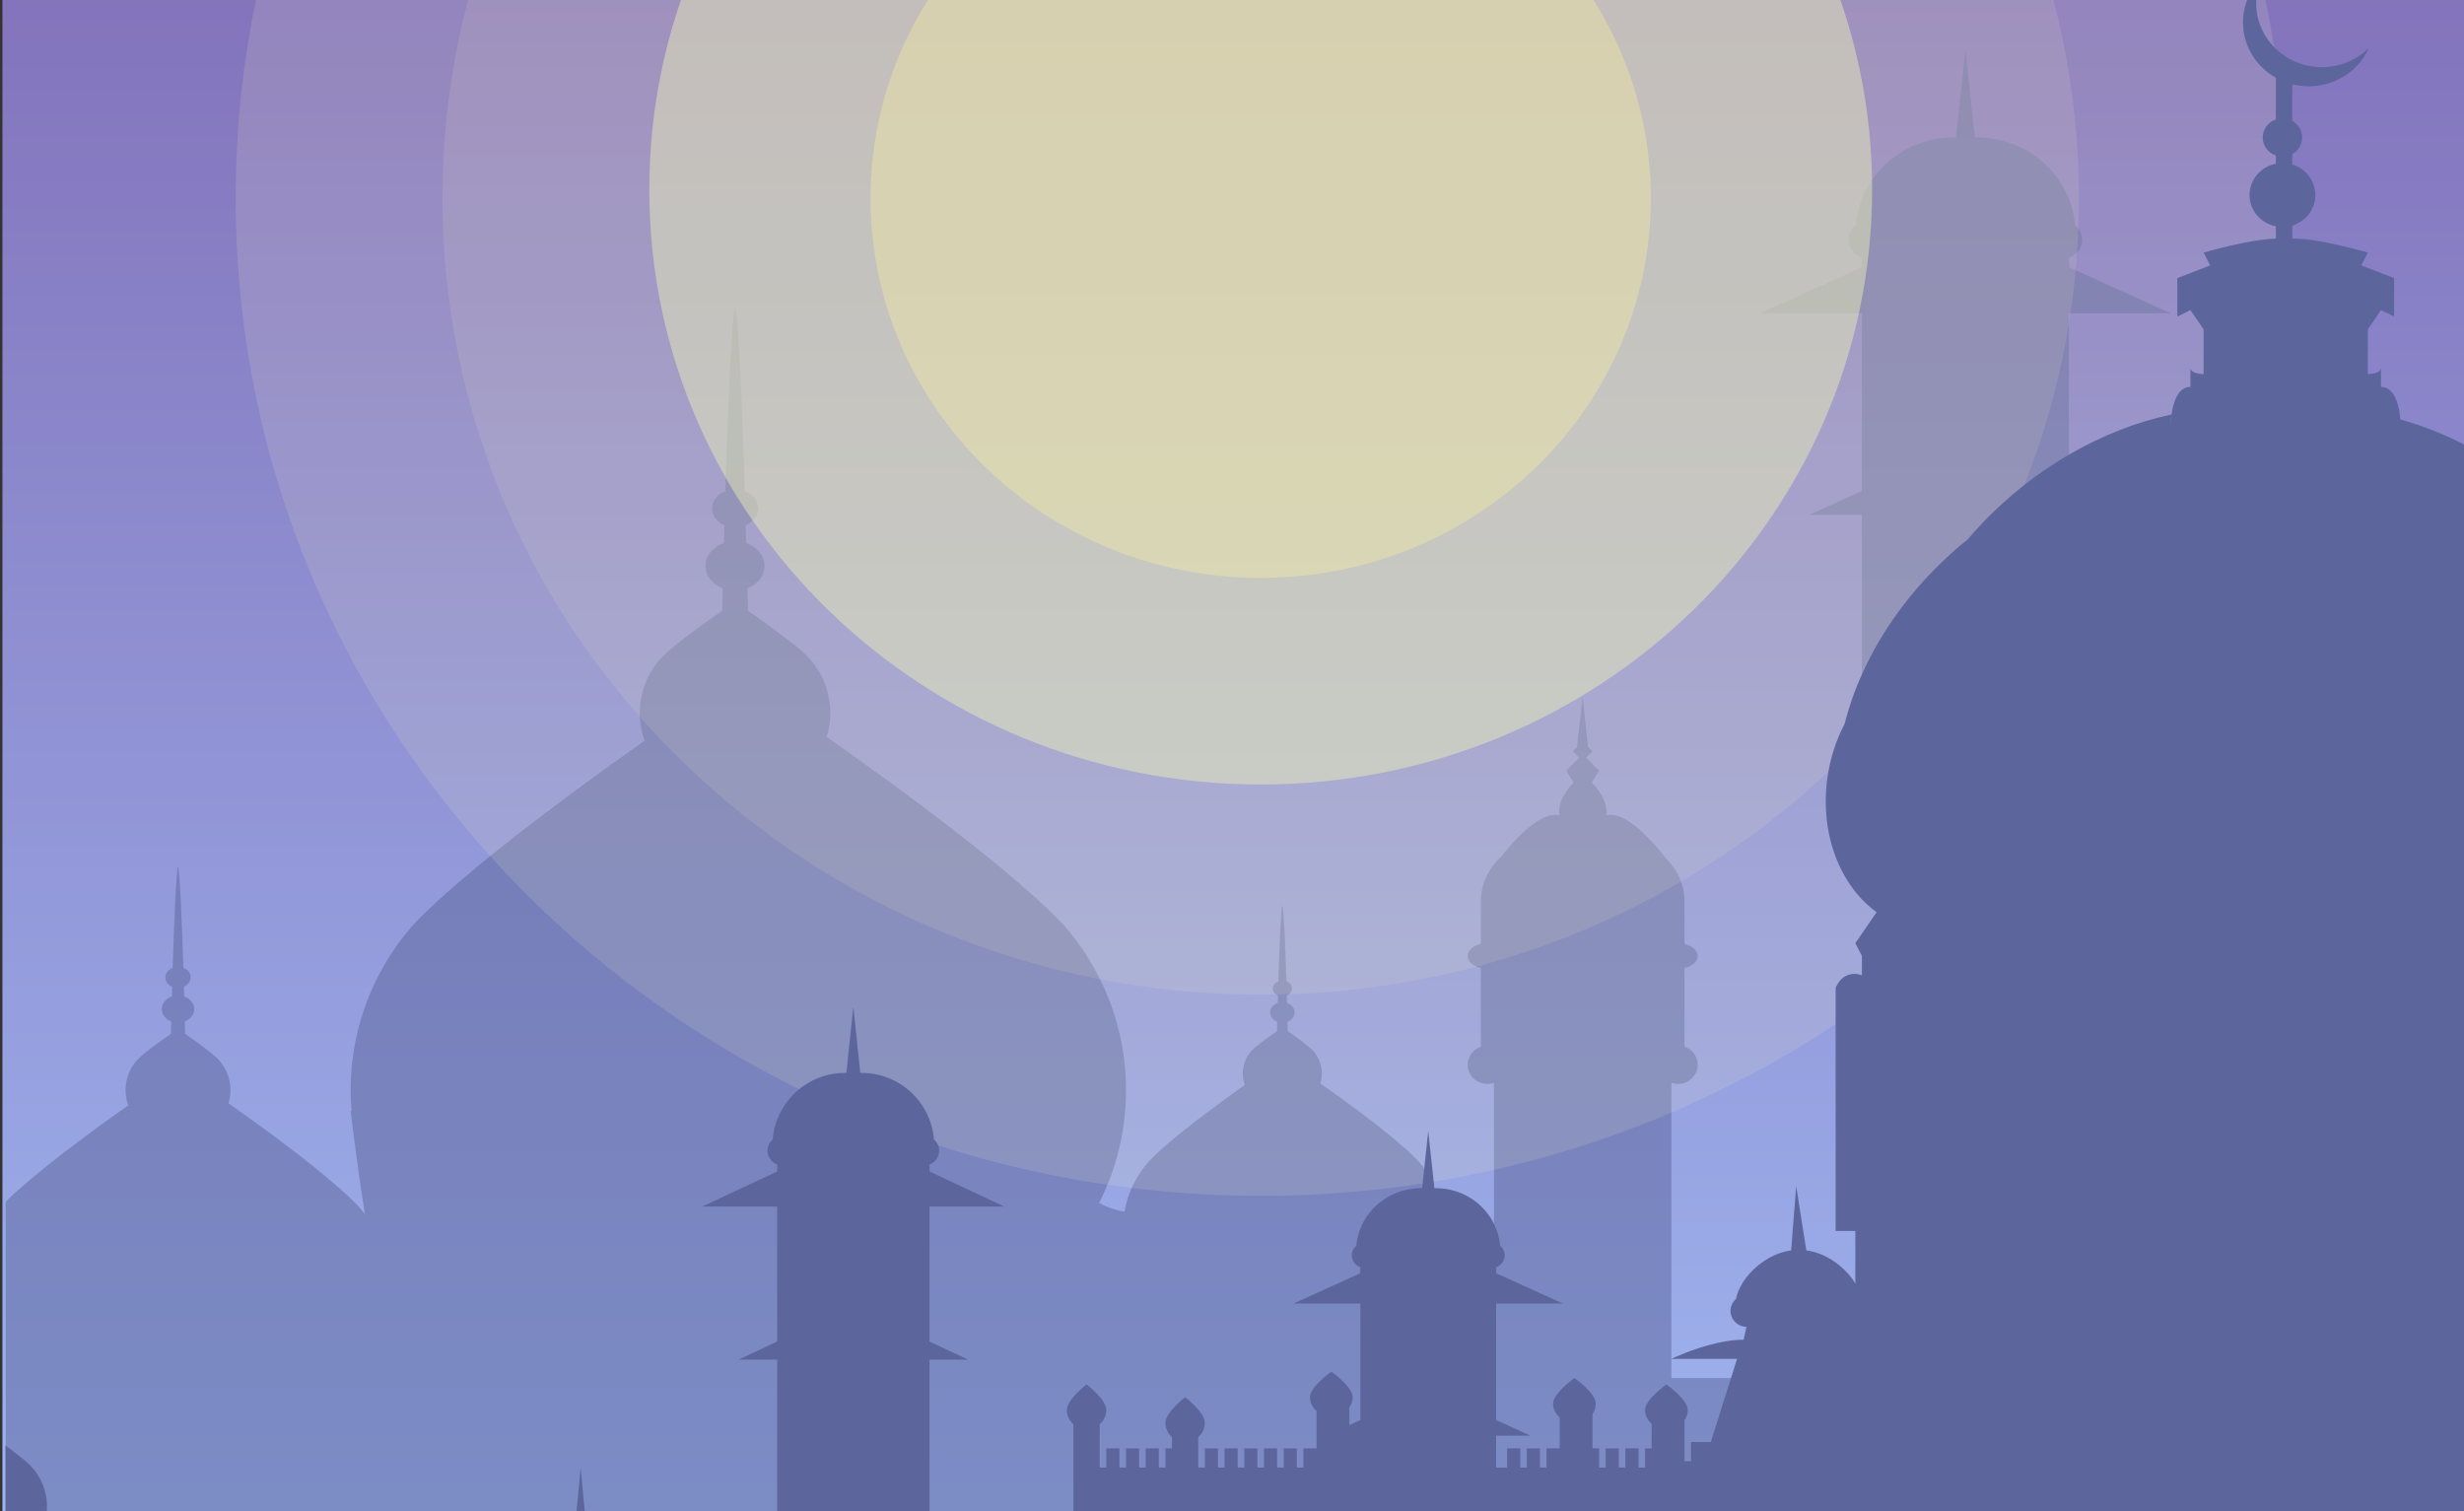<svg fill="none" height="230" viewBox="0 0 375 230" width="375" xmlns="http://www.w3.org/2000/svg" xmlns:xlink="http://www.w3.org/1999/xlink"><rect x="0" y="0" width="375" height="230" fill="#333333" stroke="none"/><linearGradient id="a" gradientUnits="userSpaceOnUse" x1="187.872" x2="187.872" y1="-253.669" y2="291.946"><stop offset="0" stop-color="#662d84"/><stop offset="1" stop-color="#a5c5fd"/></linearGradient><clipPath id="b"><path d="m0 0h375v230h-375z"/></clipPath><g clip-path="url(#b)"><path d="m103.32 290h-81.12c-11.73 0-21.33 9.342-21.33 20.757v-127.872c.63-.633 1.36-1.314 2.15-2.005 5.18-4.593 13-10.198 16.5-12.661-.27-.72-.41-1.508-.41-2.325 0-1.752.66-3.358 1.77-4.584.04-.039.07-.078.12-.126.05-.049.09-.098.15-.146.2-.195.45-.419.73-.643 1.24-1.041 3.08-2.335 4.13-3.055.01-.458.03-1.1.05-1.888-.85-.331-1.44-1.051-1.44-1.879 0-.866.63-1.615 1.54-1.926.01-.477.02-.974.04-1.48-.61-.272-1.03-.807-1.03-1.42 0-.643.45-1.197 1.11-1.45.21-6.842.52-14.559.81-15.435.3.876.6 8.593.82 15.435.66.253 1.11.807 1.11 1.45 0 .613-.42 1.148-1.03 1.42.02.506.03 1.003.04 1.48.91.311 1.54 1.06 1.54 1.926 0 .828-.59 1.548-1.44 1.879.02.778.04 1.42.05 1.888 1.05.72 2.89 2.014 4.13 3.055.07.059.14.107.2.166.14.117.26.224.37.321.17.156.32.302.43.428 1.141 1.269 1.77 2.897 1.77 4.584 0 .7-.1 1.372-.31 2.014 3.22 2.248 11.54 8.175 16.95 12.972 1.15 1.012 2.17 1.985 2.98 2.852.29.34.58.681.84 1.041-1.23-7.601-2.17-15.687-2.17-15.687l.13-.02c-.09-1.041-.13-2.082-.13-3.143 0-5.752 1.28-11.211 3.58-16.125 1.52-3.231 3.47-6.219 5.8-8.905 1.47-1.586 3.32-3.338 5.4-5.177 9.41-8.34 23.62-18.529 29.96-22.996-.492-1.353-.743-2.778-.74-4.213 0-3.182 1.21-6.102 3.21-8.321.07-.078.14-.155.23-.243.08-.078.16-.166.26-.253.37-.36.82-.759 1.33-1.177 2.25-1.878 5.6-4.233 7.5-5.547.02-.827.05-1.995.09-3.425-1.55-.603-2.62-1.907-2.62-3.416 0-1.567 1.15-2.92 2.8-3.484.02-.866.04-1.771.07-2.696-1.11-.486-1.87-1.46-1.87-2.579 0-1.168.83-2.18 2.02-2.637.39-12.417.94-26.431 1.48-28.017.54 1.586 1.09 15.6 1.48 28.017 1.19.457 2.02 1.47 2.02 2.637 0 1.119-.76 2.092-1.87 2.579.03.924.05 1.83.07 2.696 1.65.564 2.8 1.917 2.8 3.484 0 1.508-1.07 2.812-2.62 3.416.04 1.421.07 2.588.09 3.425 1.9 1.314 5.25 3.669 7.5 5.547.13.107.25.204.37.311.24.204.47.399.67.584.31.282.57.545.78.778 2 2.219 3.21 5.139 3.21 8.321 0 1.265-.19 2.491-.56 3.649 5.85 4.087 20.94 14.841 30.78 23.56 2.08 1.839 3.93 3.591 5.4 5.177 2.33 2.686 4.28 5.674 5.8 8.905 2.3 4.914 3.58 10.373 3.58 16.125 0 6.15-1.47 11.979-4.09 17.157 1.68.875 2.98 1.197 3.85 1.313.24-1.352.66-2.656 1.23-3.873.63-1.343 1.44-2.588 2.41-3.698.61-.662 1.37-1.391 2.24-2.151 3.91-3.464 9.81-7.697 12.44-9.546-.206-.563-.31-1.155-.31-1.752 0-1.323.5-2.53 1.33-3.455.03-.029.06-.068.1-.097.03-.039.07-.078.11-.107.15-.156.34-.321.55-.496.93-.779 2.33-1.752 3.11-2.297.01-.35.03-.827.04-1.421-.64-.253-1.09-.798-1.09-1.42 0-.652.48-1.217 1.17-1.45 0-.361.01-.73.03-1.12-.47-.204-.78-.603-.78-1.07 0-.487.34-.905.84-1.09.16-5.158.39-10.977.61-11.639.23.662.46 6.481.62 11.639.49.185.84.603.84 1.09 0 .467-.32.866-.78 1.07l.03 1.12c.68.233 1.16.798 1.16 1.45 0 .622-.44 1.167-1.09 1.42.02.584.03 1.071.04 1.421.79.545 2.18 1.518 3.11 2.297.06.048.11.087.16.136.1.078.19.165.28.243.13.117.23.224.32.321.601.671 1.017 1.479 1.209 2.349s.155 1.773-.109 2.624c2.43 1.694 8.7 6.16 12.78 9.78.87.76 1.63 1.489 2.24 2.151.28.312.54.642.79.983l5.11 13.906c-.07-.009 1.95 1.022 2 .974zm124.05-103.758v-24.387c-.31.117-.65.175-1 .175-1.66 0-3-1.304-3-2.919 0-1.275.83-2.355 2-2.745v-11.969c-1.17-.263-2-.983-2-1.83s.83-1.567 2-1.829v-6.443c0-.224.01-.447.02-.671.18-2.433 1.33-4.613 3.08-6.16 1.91-2.453 5.95-7.026 8.9-6.306 0 0-.68-2.054 2.12-4.993l-.05-.077-1.07-1.742 2-1.947-1-.973.63-.603.87-7.669.81 7.601.69.671-1 .973 2 1.947-1.07 1.742-.05.077c2.81 2.939 2.19 4.993 2.19 4.993 3.05-.74 7.27 4.184 9.1 6.559 1.643 1.571 2.642 3.671 2.81 5.907.01.224.02.447.02.671v6.443c1.17.262 2 .982 2 1.829s-.83 1.567-2 1.83v11.969c1.17.39 2 1.47 2 2.745 0 1.615-1.34 2.919-3 2.919-.35 0-.69-.058-1-.175v44.94h10l-4 12.651h-3" fill="#f49886"/><path d="m227.37 189.162v-24.387c-.31.116-.65.175-1 .175-1.66 0-3-1.304-3-2.92 0-1.275.83-2.355 2-2.744v-11.97c-1.17-.263-2-.983-2-1.829 0-.847.83-1.567 2-1.83v-6.442c0-.224.01-.448.02-.672.18-2.433 1.33-4.612 3.08-6.16 1.91-2.452 5.95-7.026 8.9-6.306 0 0-.68-2.053 2.12-4.992l-.05-.078-1.07-1.742 2-1.946-1-.973.63-.604.87-7.668.81 7.6.69.672-1 .973 2 1.946-1.07 1.742-.05.078c2.81 2.939 2.19 4.992 2.19 4.992 3.05-.739 7.27 4.185 9.1 6.559 1.643 1.572 2.642 3.671 2.81 5.907.01.224.02.448.02.672v6.442c1.17.263 2 .983 2 1.83 0 .846-.83 1.566-2 1.829v11.97c1.17.389 2 1.469 2 2.744 0 1.616-1.34 2.92-3 2.92-.35 0-.69-.059-1-.175v44.94h10l-4 12.651h-3l-36.5 11.191 1-31.141zm95-47.568.64 6.812c-12.85 3.523-25.7 1.586-34.27-6.228v-.01l1.52-5.518 2.11-7.707-9-19.463v-31.141h-8l8-3.63v-27.024h-15.5l15.46-7.016c.04-.282.04-1.431.04-1.431-.21-.068-.4-.156-.58-.263-.434-.262-.793-.627-1.041-1.061-.249-.434-.379-.923-.379-1.42 0-.895.41-1.693 1.06-2.219.65-7.474 7.09-13.352 14.94-13.352.1 0 .21 0 .31.01l1.44-13.264 1.44 13.264c.1-.01.21-.01.31-.01 7.85 0 14.29 5.878 14.94 13.352.334.271.602.61.785.994s.277.802.275 1.225c0 .497-.131.986-.379 1.42-.249.434-.607.8-1.041 1.061-.18.107-.37.195-.58.263 0 0 .03 1.431.04 1.431l15.46 7.016h-15.5v27.024l8 3.63h-8v31.141l3.31 14.179z" fill="#f49886"/><g fill="#fffcc2"><path d="m191.87 327.466c105.763 0 191.5-83.435 191.5-186.359 0-102.923-85.737-186.359-191.5-186.359-105.763 0-191.5 83.436-191.5 186.359 0 102.924 85.738 186.359 191.5 186.359z" opacity=".05"/><path d="m191.87 282.701c80.357 0 145.5-63.393 145.5-141.594 0-78.2-65.143-141.594-145.5-141.594s-145.5 63.394-145.5 141.594c0 78.201 65.143 141.594 145.5 141.594z" opacity=".11"/><path d="m191.87 239.883c56.057 0 101.5-44.224 101.5-98.776 0-54.552-45.443-98.775-101.5-98.775s-101.5 44.223-101.5 98.775c0 54.552 45.443 98.776 101.5 98.776z" opacity=".31"/></g><path d="m100.37 263.238c0 1.071-.9 1.947-2 1.947v24.815h-16.32l-.51-.068c-.7-1.567-1.612-3.036-2.71-4.37-.14-.165-.3-.33-.46-.506v-19.871c-1.1 0-2-.876-2-1.947 0-.72.4-1.343 1-1.683v-7.075l-2-1.946 2-1.947v-4.866c0-1.294.52-2.471 1.38-3.347l.18-.175c.04-.039.09-.078.14-.127.04-.039.08-.078.13-.117 1.13-1.041 4.18-3.727 7.13-5.41-.58-.351-.96-.905-.96-1.528 0-.964.9-1.771 2.09-1.917l.91-9.761.91 9.761c1.19.146 2.09.953 2.09 1.917 0 .623-.38 1.177-.96 1.528 2.95 1.683 6 4.369 7.13 5.41.05.039.09.078.13.117.05.049.1.088.14.127l.18.175c.86.876 1.38 2.053 1.38 3.347v4.866l2 1.947-2 1.946v7.075c.6.34 1 .963 1 1.683z" fill="#ad6c62"/><path d="m82.08 289.961-59.85.059c-11.73.009-21.32 9.361-21.31 20.776l-.09-90.805c.95.681 1.92 1.421 2.71 2.073l.26.224c.17.146.34.292.48.418.23.205.41.399.56.565 1.49 1.649 2.311 3.77 2.31 5.965 0 .905-.13 1.781-.4 2.608 4.19 2.929 15.02 10.627 22.08 16.875 1.49 1.314 2.82 2.569 3.87 3.708 1.67 1.926 3.07 4.067 4.17 6.383 0 0 2.59 12.311 1.77 20.982 3.86-3.231 8.21-6.384 10.43-8.029-.23-.642-.35-1.343-.35-2.063 0-1.557.57-2.988 1.5-4.077.03-.039.06-.078.11-.117.034-.047.075-.09.12-.127.17-.175.38-.37.62-.584 1.05-.914 2.61-2.073 3.49-2.715.01-.409.03-.973.04-1.683-.72-.292-1.22-.935-1.22-1.674 0-.759.54-1.431 1.31-1.703l.03-1.324c-.52-.233-.87-.71-.87-1.265 0-.574.39-1.07.94-1.294.17-6.082.43-12.953.68-13.731.25.778.52 7.649.7 13.731.56.224.94.72.94 1.294 0 .555-.35 1.032-.87 1.265l.03 1.324c.77.272 1.31.944 1.31 1.703 0 .739-.5 1.382-1.22 1.674.02.7.03 1.274.04 1.683.89.642 2.45 1.801 3.5 2.715.06.059.11.107.17.156.11.097.22.195.31.292.14.136.27.263.36.38.977 1.145 1.509 2.588 1.5 4.077 0 .623-.09 1.216-.26 1.791 2.73 2.004 9.77 7.259 14.36 11.541.76.701 1.46 1.392 2.05 2.024.16.176.32.341.46.506 1.09 1.324 2 2.784 2.71 4.37z" fill="#ad6c62"/><path d="m191.87 201.443c34.242 0 62-27.013 62-60.336 0-33.322-27.758-60.335-62-60.335s-62 27.013-62 60.335c0 33.323 27.758 60.336 62 60.336z" fill="#fffcc2" opacity=".63"/><path d="m375.37 67.819v238.501c-2.1-9.304-10.66-16.32-20.83-16.32h-251.22l10.05-8.272-1-.973 4-2.919v-11.678l1 3.892h1l-.09-39.461v-23.667h-5.89l5.89-2.764v-20.533h-11.41l11.38-5.333c.03-.214.03-1.09.03-1.09-.16-.049-.3-.117-.43-.205-.62-.389-1.04-1.08-1.04-1.878 0-.681.3-1.294.78-1.693.47-5.674 5.21-10.14 10.99-10.14h.23l1.06-10.082 1.06 10.082h.23c5.78 0 10.52 4.466 10.99 10.14.48.399.78 1.012.78 1.693 0 .798-.42 1.489-1.04 1.878-.13.088-.27.156-.43.205 0 0 .02 1.09.03 1.09l11.38 5.333h-11.41v20.533l5.89 2.764h-5.89v38.391l1.07 1.051 1.23-1.197 1.23 1.197 1.23-1.197 1.23 1.197 1.23-1.197 1.22 1.197 1.23-1.197 1.23 1.197 1.23-1.197 1.23 1.197 1.22-1.197 1.23 1.197 1.23-1.197 1.23 1.197 1.23-1.197 1.23 1.197 1.18-1.158v-28.455c-.62-.526-1-1.304-1-2.17 0-1.616 3-3.893 3-3.893s3 2.277 3 3.893c0 .866-.38 1.644-1 2.17v6.588h1v-2.92h2v2.92h1v-2.92h2v2.92h1v-2.92h2v2.92h1v-2.92h1v-1.722c-.62-.526-1-1.304-1-2.17 0-1.616 3-3.893 3-3.893s3 2.277 3 3.893c0 .866-.38 1.644-1 2.17v4.642h1v-2.92h2v2.92h1v-2.92h2v2.92h1v-2.92h2v2.92h1v-2.92h2v2.92h1v-2.92h2v2.92h1v-2.92h2v-5.683c-.61-.525-1-1.275-1-2.102 0-1.615 3.25-3.892 3.25-3.892s3.25 2.277 3.25 3.892c0 .574-.18 1.11-.5 1.557v2.676l1.67-.759v-17.73h-10.17l10.14-4.604c.03-.184.03-.934.03-.934-.14-.048-.26-.097-.38-.175-.56-.331-.93-.934-.93-1.625 0-.584.26-1.109.69-1.45.43-4.905 4.65-8.768 9.8-8.768.07 0 .14 0 .21.01l.33-3.027.61-5.673.88 8.135.06.565c.07-.01.13-.01.2-.01h.01c3.9 0 7.26 2.209 8.85 5.42.52 1.022.85 2.151.95 3.348.43.341.69.866.69 1.45 0 .691-.37 1.294-.93 1.625-.12.078-.24.127-.38.175 0 0 .02.934.03.934l10.14 4.604h-10.17v17.73l5.25 2.385h-5.25v4.846h1.67v-2.92h2v2.92h1v-2.92h2v2.92h1v-2.92h2v-4.71c-.61-.525-1-1.274-1-2.102 0-1.615 3.25-3.892 3.25-3.892s3.25 2.277 3.25 3.892c0 .575-.18 1.11-.5 1.557v5.255h1v2.92h1v-2.92h2v2.92h1v-2.92h2v2.92h1v-2.92h1v-3.736c-.61-.526-1-1.275-1-2.102 0-1.616 3.25-3.893 3.25-3.893s3.25 2.277 3.25 3.893c0 .574-.18 1.109-.5 1.557v6.228h1v-2.92h3l4-12.651h-10s3.26-1.586 6.97-2.413c1.33-.302 2.71-.506 4.03-.506l.42-1.946h.12c-.04-.02-.08-.039-.11-.059-.01 0-.01-.01-.02-.01l-.01.069c-.497-.02-.977-.183-1.378-.47-.401-.286-.706-.682-.874-1.138-.169-.455-.194-.949-.072-1.419.121-.469.384-.893.754-1.216.35-1.713 1.51-3.572 3.32-5.071 1.61-1.323 3.43-2.121 5.08-2.325l.22-2.823.55-6.948.98 6.228.56 3.543c1.65.194 3.48.992 5.09 2.325 1 .828 1.8 1.762 2.37 2.716v-8h-3v-36.98s1-2.919 4-1.946v-2.919l-1-1.947 3.23-4.72c.01.01.03.02.04.03-.012-.011-.023-.025-.03-.039l-.01.009c-5.48-3.97-8.63-11.775-7.51-20.251.4-3.046 1.32-5.878 2.63-8.369.64-2.53 1.52-5.07 2.65-7.571 2.91-6.501 7.41-12.797 13.41-18.247.89-.808 1.79-1.586 2.71-2.316v-.01c1.62-1.898 3.37-3.717 5.29-5.459 3.18-2.89 6.58-5.362 10.09-7.396 5.06-2.958 10.37-5.012 15.63-6.131-.13.934-.13 1.645-.13 1.645l.13-1.645c.24-1.722.92-4.194 2.87-4.194v-2.919c0 .973 2 .973 2 .973v-6.812l-2-2.92-2 .973v-5.839l5-1.946-1-1.946s6.94-2.024 11-2.131v-1.859c-1.13-.223-2.146-.82-2.876-1.689s-1.129-1.957-1.129-3.079.399-2.21 1.129-3.079c.73-.869 1.746-1.466 2.876-1.689v-1.246c-1.17-.389-2-1.469-2-2.744 0-1.275.83-2.355 2-2.744v-6.345c-2.99-1.684-5-4.827-5-8.428 0-2.628 1.07-5.012 2.82-6.763-.543 1.212-.823 2.521-.82 3.844 0 5.372 4.48 9.732 10 9.732 1.341.002 2.668-.26 3.902-.77 1.234-.51 2.349-1.258 3.278-2.198-.941 2.134-2.636 3.87-4.779 4.893-2.142 1.023-4.591 1.265-6.901.683v5.566c.9.506 1.5 1.45 1.5 2.53s-.6 2.024-1.5 2.53v1.577c1.016.312 1.903.932 2.533 1.768.63.837.969 1.847.969 2.883 0 1.037-.339 2.047-.969 2.883-.63.836-1.517 1.456-2.533 1.768v1.966c3.95-.068 11.5 2.141 11.5 2.141l-1 1.946 5 1.946v5.839l-2-.973-2 2.92v6.812s2 0 2-.973v2.919c2.26 0 2.82 3.328 2.95 4.953 3.38.954 6.76 2.287 10.05 3.99z" fill="#ad6c62"/><path d="m85.37 255.453 3.5-2.919 3.5 2.919v6.812h-7zm264.5-109.48s-6 3.893-8 4.866-5.11 3.124-5.55 7.396c-.45 4.282-.45 23.745-.45 23.745h24v-21.41s0-3.892 2-5.838c0 0-5.5-4.38-7.5-5.353s-4.5-3.406-4.5-3.406zm-35.81 4.992c-.26.146-.5.263-.69.36-2 .974-5.11 3.124-5.55 7.396-.39 3.708-.44 18.782-.45 22.772h-15s0-19.463.45-23.745c.44-4.272 3.55-6.423 5.55-7.396s8-4.865 8-4.865 2.5 2.432 4.5 3.406c.74.36 1.95 1.187 3.19 2.072z" fill="#f3967a" stroke="#ad6c62" stroke-miterlimit="10"/><path d="m.37-255.453h375v786.795h-375z" fill="url(#a)"/><g fill="#5c669d"><path d="m103.32 290h-81.12c-11.73 0-21.33 9.342-21.33 20.757v-127.872c.63-.633 1.36-1.314 2.15-2.005 5.18-4.593 13-10.198 16.5-12.661-.27-.72-.41-1.508-.41-2.325 0-1.752.66-3.358 1.77-4.584.04-.039.07-.078.12-.126.05-.049.09-.098.15-.146.2-.195.45-.419.73-.643 1.24-1.041 3.08-2.335 4.13-3.055.01-.458.03-1.1.05-1.888-.85-.331-1.44-1.051-1.44-1.879 0-.866.63-1.615 1.54-1.926.01-.477.02-.974.04-1.48-.61-.272-1.03-.807-1.03-1.42 0-.643.45-1.197 1.11-1.45.21-6.842.52-14.559.81-15.435.3.876.6 8.593.82 15.435.66.253 1.11.807 1.11 1.45 0 .613-.42 1.148-1.03 1.42.02.506.03 1.003.04 1.48.91.311 1.54 1.06 1.54 1.926 0 .828-.59 1.548-1.44 1.879.02.778.04 1.42.05 1.888 1.05.72 2.89 2.014 4.13 3.055.07.059.14.107.2.166.14.117.26.224.37.321.17.156.32.302.43.428 1.141 1.269 1.77 2.897 1.77 4.584 0 .7-.1 1.372-.31 2.014 3.22 2.248 11.54 8.175 16.95 12.972 1.15 1.012 2.17 1.985 2.98 2.852.29.34.58.681.84 1.041-1.23-7.601-2.17-15.687-2.17-15.687l.13-.02c-.09-1.041-.13-2.082-.13-3.143 0-5.752 1.28-11.211 3.58-16.125 1.52-3.231 3.47-6.219 5.8-8.905 1.47-1.586 3.32-3.338 5.4-5.177 9.41-8.34 23.62-18.529 29.96-22.996-.492-1.353-.743-2.778-.74-4.213 0-3.182 1.21-6.102 3.21-8.321.07-.078.14-.155.23-.243.08-.078.16-.166.26-.253.37-.36.82-.759 1.33-1.177 2.25-1.878 5.6-4.233 7.5-5.547.02-.827.05-1.995.09-3.425-1.55-.603-2.62-1.907-2.62-3.416 0-1.567 1.15-2.92 2.8-3.484.02-.866.04-1.771.07-2.696-1.11-.486-1.87-1.46-1.87-2.579 0-1.168.83-2.18 2.02-2.637.39-12.417.94-26.431 1.48-28.017.54 1.586 1.09 15.6 1.48 28.017 1.19.457 2.02 1.47 2.02 2.637 0 1.119-.76 2.092-1.87 2.579.03.924.05 1.83.07 2.696 1.65.564 2.8 1.917 2.8 3.484 0 1.508-1.07 2.812-2.62 3.416.04 1.421.07 2.588.09 3.425 1.9 1.314 5.25 3.669 7.5 5.547.13.107.25.204.37.311.24.204.47.399.67.584.31.282.57.545.78.778 2 2.219 3.21 5.139 3.21 8.321 0 1.265-.19 2.491-.56 3.649 5.85 4.087 20.94 14.841 30.78 23.56 2.08 1.839 3.93 3.591 5.4 5.177 2.33 2.686 4.28 5.674 5.8 8.905 2.3 4.914 3.58 10.373 3.58 16.125 0 6.15-1.47 11.979-4.09 17.157 1.68.875 2.98 1.197 3.85 1.313.24-1.352.66-2.656 1.23-3.873.63-1.343 1.44-2.588 2.41-3.698.61-.662 1.37-1.391 2.24-2.151 3.91-3.464 9.81-7.697 12.44-9.546-.206-.563-.31-1.155-.31-1.752 0-1.323.5-2.53 1.33-3.455.03-.029.06-.068.1-.097.03-.039.07-.078.11-.107.15-.156.34-.321.55-.496.93-.779 2.33-1.752 3.11-2.297.01-.35.03-.827.04-1.421-.64-.253-1.09-.798-1.09-1.42 0-.652.48-1.217 1.17-1.45 0-.361.01-.73.03-1.12-.47-.204-.78-.603-.78-1.07 0-.487.34-.905.84-1.09.16-5.158.39-10.977.61-11.639.23.662.46 6.481.62 11.639.49.185.84.603.84 1.09 0 .467-.32.866-.78 1.07l.03 1.12c.68.233 1.16.798 1.16 1.45 0 .622-.44 1.167-1.09 1.42.02.584.03 1.071.04 1.421.79.545 2.18 1.518 3.11 2.297.06.048.11.087.16.136.1.078.19.165.28.243.13.117.23.224.32.321.601.671 1.017 1.479 1.209 2.349s.155 1.773-.109 2.624c2.43 1.694 8.7 6.16 12.78 9.78.87.76 1.63 1.489 2.24 2.151.28.312.54.642.79.983l5.11 13.906c-.07-.009 1.95 1.022 2 .974v97.315z" opacity=".51"/><path d="m227.37 189.162v-24.387c-.31.116-.65.175-1 .175-1.66 0-3-1.304-3-2.92 0-1.275.83-2.355 2-2.744v-11.97c-1.17-.263-2-.983-2-1.829 0-.847.83-1.567 2-1.83v-6.442c0-.224.01-.448.02-.672.18-2.433 1.33-4.612 3.08-6.16 1.91-2.452 5.95-7.026 8.9-6.306 0 0-.68-2.053 2.12-4.992l-.05-.078-1.07-1.742 2-1.946-1-.973.63-.604.87-7.668.81 7.6.69.672-1 .973 2 1.946-1.07 1.742-.05.078c2.81 2.939 2.19 4.992 2.19 4.992 3.05-.739 7.27 4.185 9.1 6.559 1.643 1.572 2.642 3.671 2.81 5.907.01.224.02.448.02.672v6.442c1.17.263 2 .983 2 1.83 0 .846-.83 1.566-2 1.829v11.97c1.17.389 2 1.469 2 2.744 0 1.616-1.34 2.92-3 2.92-.35 0-.69-.059-1-.175v44.94h10l-4 12.651h-3l-36.5 11.191 1-31.141zm95-47.568.64 6.812c-12.85 3.523-25.7 1.586-34.27-6.228v-.01l1.52-5.518 2.11-7.707-9-19.463v-31.141h-8l8-3.63v-27.024h-15.5l15.46-7.016c.04-.282.04-1.431.04-1.431-.21-.068-.4-.156-.58-.263-.434-.262-.793-.627-1.041-1.061-.249-.434-.379-.923-.379-1.42 0-.895.41-1.693 1.06-2.219.65-7.474 7.09-13.352 14.94-13.352.1 0 .21 0 .31.01l1.44-13.264 1.44 13.264c.1-.01.21-.01.31-.01 7.85 0 14.29 5.878 14.94 13.352.334.271.602.61.785.994s.277.802.275 1.225c0 .497-.131.986-.379 1.42-.249.434-.607.8-1.041 1.061-.18.107-.37.195-.58.263 0 0 .03 1.431.04 1.431l15.46 7.016h-15.5v27.024l8 3.63h-8v31.141l3.31 14.179z" opacity=".51"/><path d="m100.37 263.238c0 1.071-.9 1.947-2 1.947v24.815h-16.32l-.51-.068c-.7-1.567-1.612-3.036-2.71-4.37-.14-.165-.3-.33-.46-.506v-19.871c-1.1 0-2-.876-2-1.947 0-.72.4-1.343 1-1.683v-7.075l-2-1.946 2-1.947v-4.866c0-1.294.52-2.471 1.38-3.347l.18-.175c.04-.039.09-.078.14-.127.04-.039.08-.078.13-.117 1.13-1.041 4.18-3.727 7.13-5.41-.58-.351-.96-.905-.96-1.528 0-.964.9-1.771 2.09-1.917l.91-9.761.91 9.761c1.19.146 2.09.953 2.09 1.917 0 .623-.38 1.177-.96 1.528 2.95 1.683 6 4.369 7.13 5.41.05.039.09.078.13.117.05.049.1.088.14.127l.18.175c.86.876 1.38 2.053 1.38 3.347v4.866l2 1.947-2 1.946v7.075c.6.34 1 .963 1 1.683z"/><path d="m82.08 289.961-59.85.059c-11.73.009-21.32 9.361-21.31 20.776l-.09-90.805c.95.681 1.92 1.421 2.71 2.073l.26.224c.17.146.34.292.48.418.23.205.41.399.56.565 1.49 1.649 2.311 3.77 2.31 5.965 0 .905-.13 1.781-.4 2.608 4.19 2.929 15.02 10.627 22.08 16.875 1.49 1.314 2.82 2.569 3.87 3.708 1.67 1.926 3.07 4.067 4.17 6.383 0 0 2.59 12.311 1.77 20.982 3.86-3.231 8.21-6.384 10.43-8.029-.23-.642-.35-1.343-.35-2.063 0-1.557.57-2.988 1.5-4.077.03-.039.06-.078.11-.117.034-.047.075-.09.12-.127.17-.175.38-.37.62-.584 1.05-.914 2.61-2.073 3.49-2.715.01-.409.03-.973.04-1.683-.72-.292-1.22-.935-1.22-1.674 0-.759.54-1.431 1.31-1.703l.03-1.324c-.52-.233-.87-.71-.87-1.265 0-.574.39-1.07.94-1.294.17-6.082.43-12.953.68-13.731.25.778.52 7.649.7 13.731.56.224.94.72.94 1.294 0 .555-.35 1.032-.87 1.265l.03 1.324c.77.272 1.31.944 1.31 1.703 0 .739-.5 1.382-1.22 1.674.02.7.03 1.274.04 1.683.89.642 2.45 1.801 3.5 2.715.06.059.11.107.17.156.11.097.22.195.31.292.14.136.27.263.36.38.977 1.145 1.509 2.588 1.5 4.077 0 .623-.09 1.216-.26 1.791 2.73 2.004 9.77 7.259 14.36 11.541.76.701 1.46 1.392 2.05 2.024.16.176.32.341.46.506 1.09 1.324 2 2.784 2.71 4.37z"/></g><path d="m191.87 181.98c86.156 0 156-67.969 156-151.812 0-83.844-69.844-151.812-156-151.812s-156 67.968-156 151.812c0 83.843 69.844 151.812 156 151.812z" fill="#fffcc2" opacity=".13"/><path d="m191.87 151.355c68.776 0 124.53-54.258 124.53-121.187s-55.754-121.187-124.53-121.187-124.53 54.257-124.53 121.187 55.754 121.187 124.53 121.187z" fill="#fffcc2" opacity=".11"/><path d="m191.87 119.387c51.39 0 93.05-40.542 93.05-90.552s-41.66-90.552-93.05-90.552-93.05 40.542-93.05 90.552 41.66 90.552 93.05 90.552z" fill="#eaeeb7" opacity=".48"/><path d="m191.87 87.944c32.789 0 59.37-25.867 59.37-57.776 0-31.909-26.581-57.776-59.37-57.776s-59.37 25.867-59.37 57.776c0 31.909 26.581 57.776 59.37 57.776z" fill="#fff59b" opacity=".33"/><path d="m375.37 67.819v238.501c-2.1-9.304-10.66-16.32-20.83-16.32h-251.22l10.05-8.272-1-.973 4-2.919v-11.678l1 3.892h1l-.09-39.461v-23.667h-5.89l5.89-2.764v-20.533h-11.41l11.38-5.333c.03-.214.03-1.09.03-1.09-.16-.049-.3-.117-.43-.205-.62-.389-1.04-1.08-1.04-1.878 0-.681.3-1.294.78-1.693.47-5.674 5.21-10.14 10.99-10.14h.23l1.06-10.082 1.06 10.082h.23c5.78 0 10.52 4.466 10.99 10.14.48.399.78 1.012.78 1.693 0 .798-.42 1.489-1.04 1.878-.13.088-.27.156-.43.205 0 0 .02 1.09.03 1.09l11.38 5.333h-11.41v20.533l5.89 2.764h-5.89v38.391l1.07 1.051 1.23-1.197 1.23 1.197 1.23-1.197 1.23 1.197 1.23-1.197 1.22 1.197 1.23-1.197 1.23 1.197 1.23-1.197 1.23 1.197 1.22-1.197 1.23 1.197 1.23-1.197 1.23 1.197 1.23-1.197 1.23 1.197 1.18-1.158v-28.455c-.62-.526-1-1.304-1-2.17 0-1.616 3-3.893 3-3.893s3 2.277 3 3.893c0 .866-.38 1.644-1 2.17v6.588h1v-2.92h2v2.92h1v-2.92h2v2.92h1v-2.92h2v2.92h1v-2.92h1v-1.722c-.62-.526-1-1.304-1-2.17 0-1.616 3-3.893 3-3.893s3 2.277 3 3.893c0 .866-.38 1.644-1 2.17v4.642h1v-2.92h2v2.92h1v-2.92h2v2.92h1v-2.92h2v2.92h1v-2.92h2v2.92h1v-2.92h2v2.92h1v-2.92h2v-5.683c-.61-.525-1-1.275-1-2.102 0-1.615 3.25-3.892 3.25-3.892s3.25 2.277 3.25 3.892c0 .574-.18 1.11-.5 1.557v2.676l1.67-.759v-17.73h-10.17l10.14-4.604c.03-.184.03-.934.03-.934-.14-.048-.26-.097-.38-.175-.56-.331-.93-.934-.93-1.625 0-.584.26-1.109.69-1.45.43-4.905 4.65-8.768 9.8-8.768.07 0 .14 0 .21.01l.33-3.027.61-5.673.88 8.135.06.565c.07-.01.13-.01.2-.01h.01c3.9 0 7.26 2.209 8.85 5.42.52 1.022.85 2.151.95 3.348.43.341.69.866.69 1.45 0 .691-.37 1.294-.93 1.625-.12.078-.24.127-.38.175 0 0 .02.934.03.934l10.14 4.604h-10.17v17.73l5.25 2.385h-5.25v4.846h1.67v-2.92h2v2.92h1v-2.92h2v2.92h1v-2.92h2v-4.71c-.61-.525-1-1.274-1-2.102 0-1.615 3.25-3.892 3.25-3.892s3.25 2.277 3.25 3.892c0 .575-.18 1.11-.5 1.557v5.255h1v2.92h1v-2.92h2v2.92h1v-2.92h2v2.92h1v-2.92h1v-3.736c-.61-.526-1-1.275-1-2.102 0-1.616 3.25-3.893 3.25-3.893s3.25 2.277 3.25 3.893c0 .574-.18 1.109-.5 1.557v6.228h1v-2.92h3l4-12.651h-10s3.26-1.586 6.97-2.413c1.33-.302 2.71-.506 4.03-.506l.42-1.946h.12c-.04-.02-.08-.039-.11-.059-.01 0-.01-.01-.02-.01l-.01.069c-.497-.02-.977-.183-1.378-.47-.401-.286-.706-.682-.874-1.138-.169-.455-.194-.949-.072-1.419.121-.469.384-.893.754-1.216.35-1.713 1.51-3.572 3.32-5.071 1.61-1.323 3.43-2.121 5.08-2.325l.22-2.823.55-6.948.98 6.228.56 3.543c1.65.194 3.48.992 5.09 2.325 1 .828 1.8 1.762 2.37 2.716v-8h-3v-36.98s1-2.919 4-1.946v-2.919l-1-1.947 3.23-4.72c.01.01.03.02.04.03-.012-.011-.023-.025-.03-.039l-.01.009c-5.48-3.97-8.63-11.775-7.51-20.251.4-3.046 1.32-5.878 2.63-8.369.64-2.53 1.52-5.07 2.65-7.571 2.91-6.501 7.41-12.797 13.41-18.247.89-.808 1.79-1.586 2.71-2.316v-.01c1.62-1.898 3.37-3.717 5.29-5.459 3.18-2.89 6.58-5.362 10.09-7.396 5.06-2.958 10.37-5.012 15.63-6.131-.13.934-.13 1.645-.13 1.645l.13-1.645c.24-1.722.92-4.194 2.87-4.194v-2.919c0 .973 2 .973 2 .973v-6.812l-2-2.92-2 .973v-5.839l5-1.946-1-1.946s6.94-2.024 11-2.131v-1.859c-1.13-.223-2.146-.82-2.876-1.689s-1.129-1.957-1.129-3.079.399-2.21 1.129-3.079c.73-.869 1.746-1.466 2.876-1.689v-1.246c-1.17-.389-2-1.469-2-2.744 0-1.275.83-2.355 2-2.744v-6.345c-2.99-1.684-5-4.827-5-8.428 0-2.628 1.07-5.012 2.82-6.763-.543 1.212-.823 2.521-.82 3.844 0 5.372 4.48 9.732 10 9.732 1.341.002 2.668-.26 3.902-.77 1.234-.51 2.349-1.258 3.278-2.198-.941 2.134-2.636 3.87-4.779 4.893-2.142 1.023-4.591 1.265-6.901.683v5.566c.9.506 1.5 1.45 1.5 2.53s-.6 2.024-1.5 2.53v1.577c1.016.312 1.903.932 2.533 1.768.63.837.969 1.847.969 2.883 0 1.037-.339 2.047-.969 2.883-.63.836-1.517 1.456-2.533 1.768v1.966c3.95-.068 11.5 2.141 11.5 2.141l-1 1.946 5 1.946v5.839l-2-.973-2 2.92v6.812s2 0 2-.973v2.919c2.26 0 2.82 3.328 2.95 4.953 3.38.954 6.76 2.287 10.05 3.99z" fill="#5c669d"/><path d="m349.87 145.973s-6 3.893-8 4.866-5.11 3.124-5.55 7.396c-.45 4.282-.45 23.745-.45 23.745h24v-21.41s0-3.892 2-5.838c0 0-5.5-4.38-7.5-5.353s-4.5-3.406-4.5-3.406zm-35.81 4.992c-.26.146-.5.263-.69.36-2 .974-5.11 3.124-5.55 7.396-.39 3.708-.44 18.782-.45 22.772h-15s0-19.463.45-23.745c.44-4.272 3.55-6.423 5.55-7.396s8-4.865 8-4.865 2.5 2.432 4.5 3.406c.74.36 1.95 1.187 3.19 2.072z" fill="#5c669d" opacity=".51"/></g></svg>
